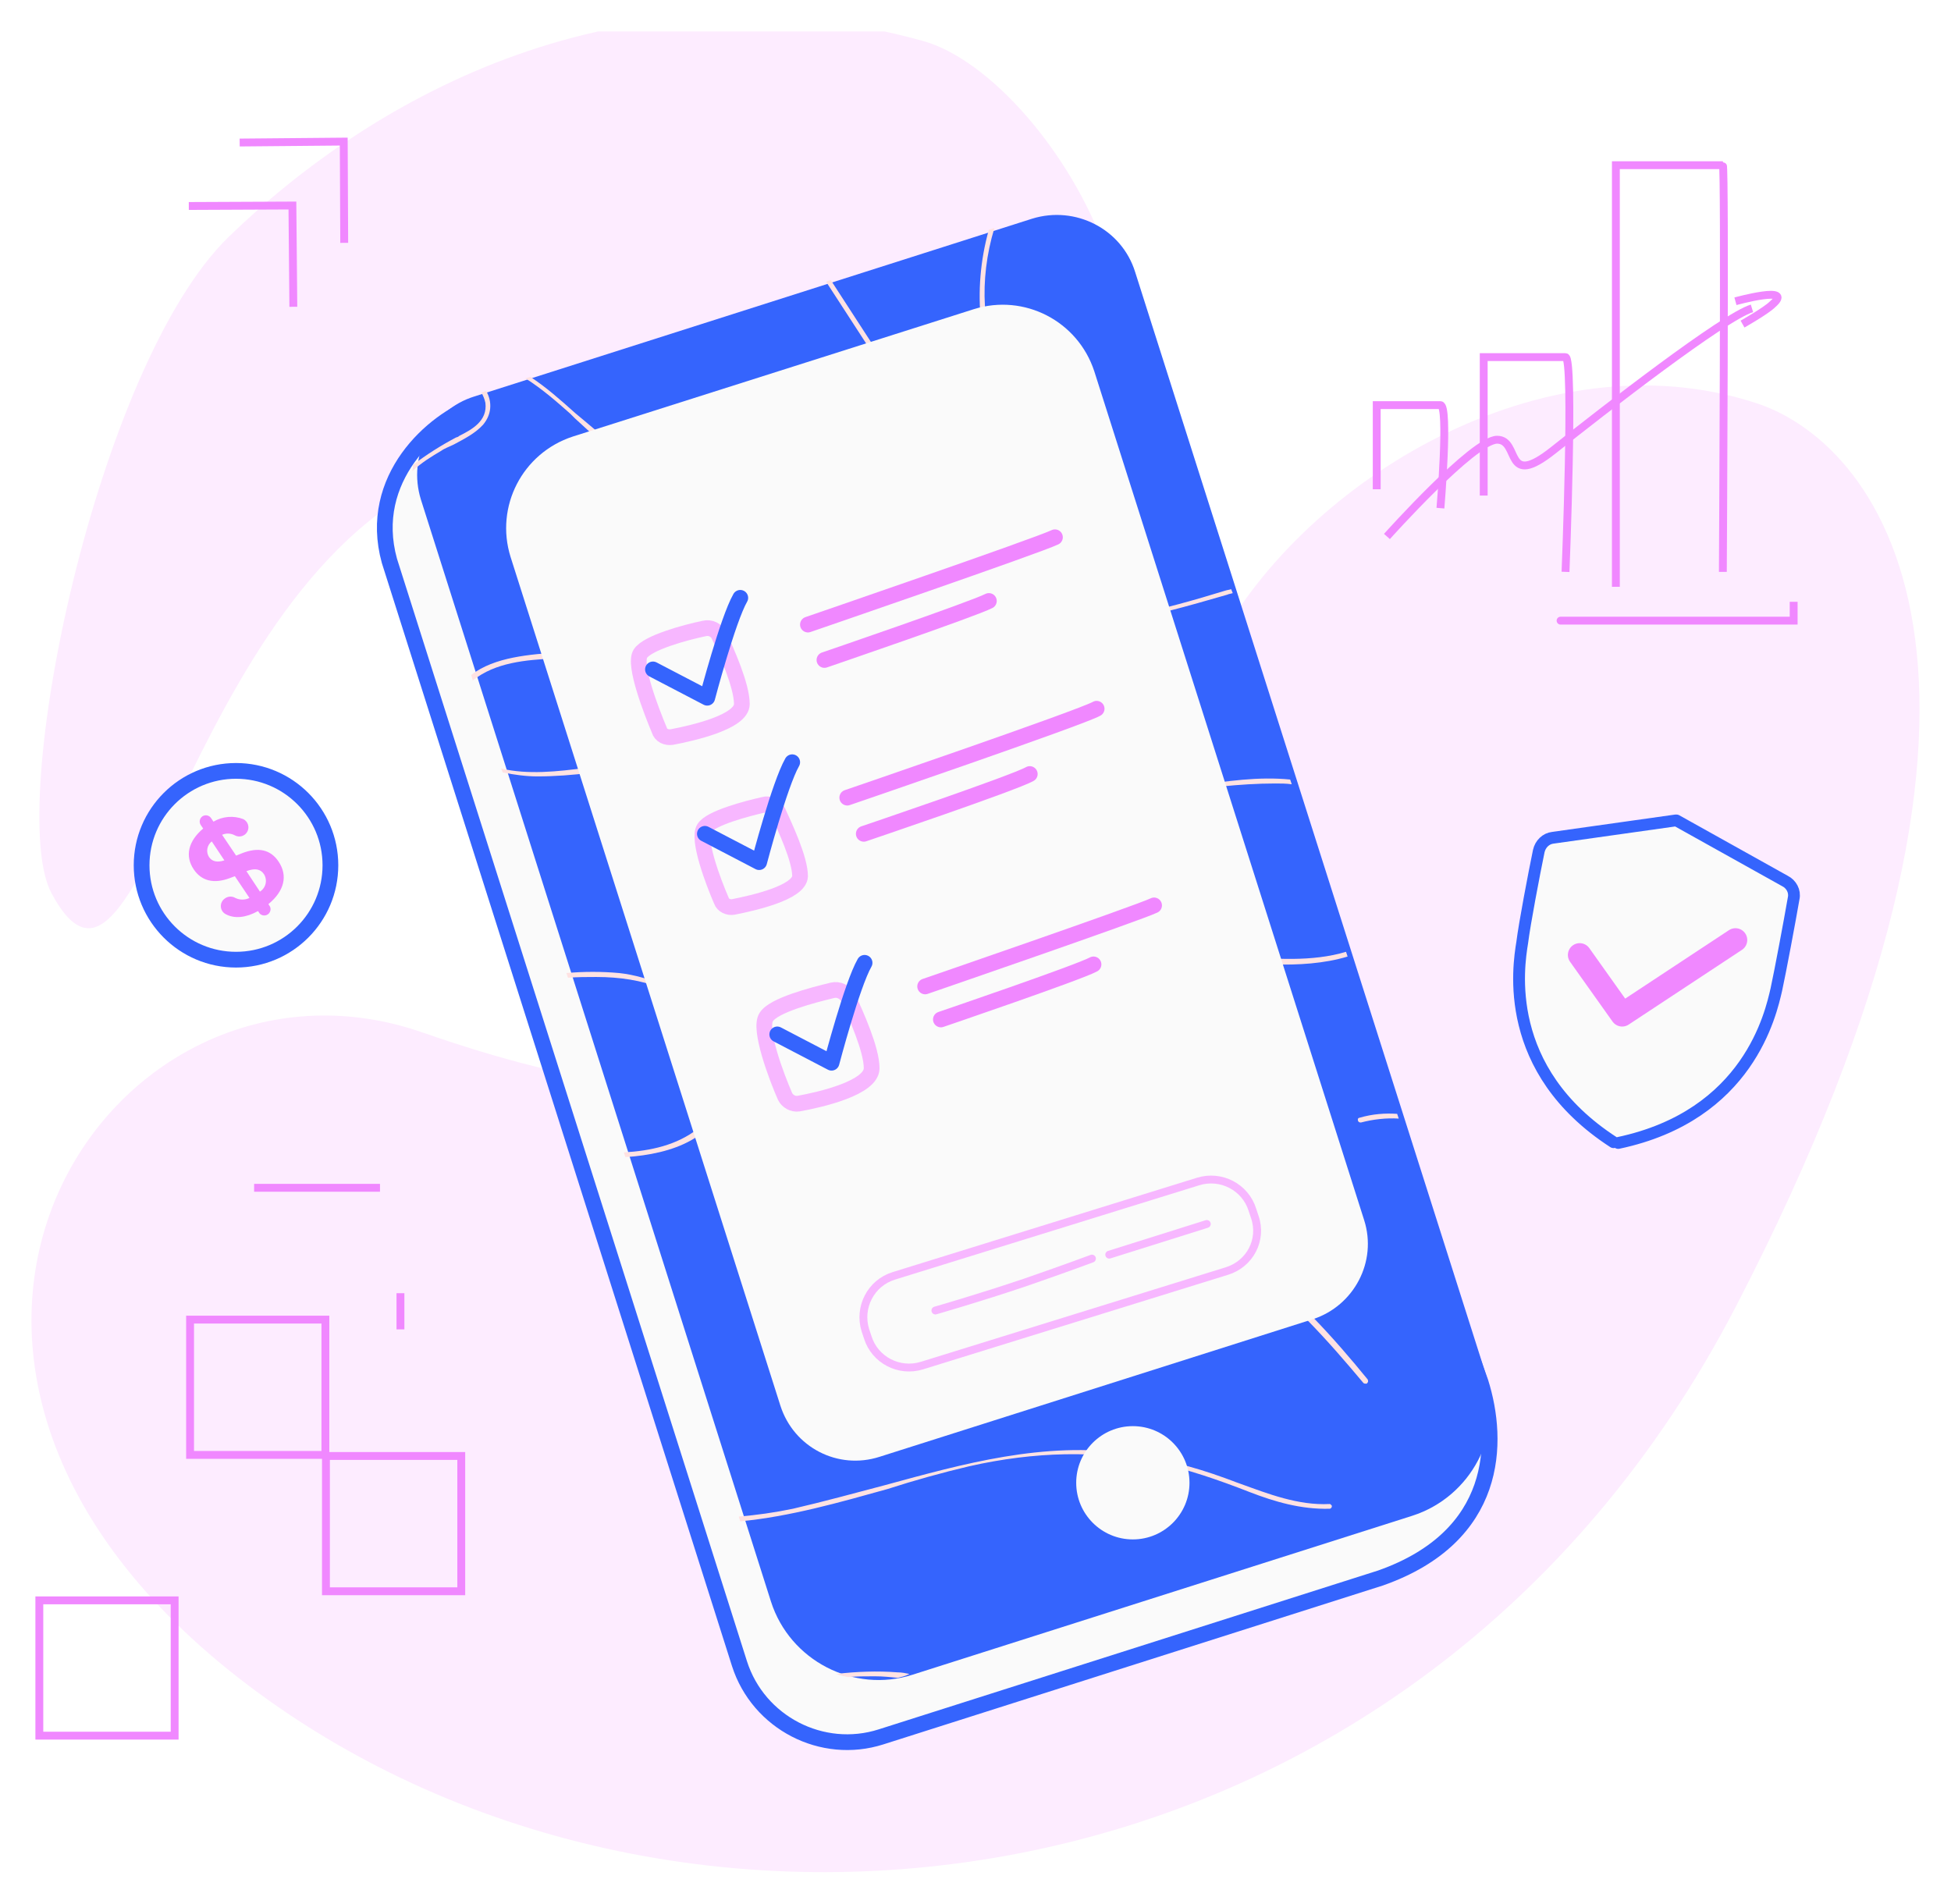 <svg width="248" height="242" viewBox="0 0 248 242" fill="none" xmlns="http://www.w3.org/2000/svg">
<g clip-path="url(#clip0_3756_3920)" filter="url(#filter0_d_3756_3920)">
<path d="M223.095 47.197C196.078 38.489 165.987 57.108 154.807 77.765C121.548 139.365 93.134 140.94 53.634 127.23C14.133 113.521 -23.318 168.822 31.648 210.321C86.613 251.82 179.961 240.612 220.672 162.06C261.384 83.508 239.864 52.569 223.095 47.197Z" fill="#FDECFF"/>
<path d="M198.4 74.9C197.3 74.9 228 74.9 228 74.9V72.5" stroke="#F088FF" stroke-miterlimit="10"/>
<path d="M219 68.7C219 68.7 219.3 17 219 17C214.7 17 205.4 17 205.4 17V70.6" stroke="#F088FF" stroke-miterlimit="10"/>
<path d="M199 68.7C199 68.7 200.1 41.4 199 41.4H188.6V59" stroke="#F088FF" stroke-miterlimit="10"/>
<path d="M183.1 60.6C183.1 60.6 184.2 47.5 183.1 47.5H175V58.2" stroke="#F088FF" stroke-miterlimit="10"/>
<path d="M176.3 64.2C176.3 64.2 187.3 51.9 190.3 51.9C193.3 51.9 191.1 58.3 197.5 53.2C203.9 48.1 219.1 36.3 222.7 35.2" stroke="#F088FF" stroke-miterlimit="10"/>
<path d="M220.6 34.3C220.6 34.3 228.2 32.2 225.3 34.7C224.5 35.5 221.5 37.2 221.5 37.2" stroke="#F088FF" stroke-miterlimit="10"/>
<path d="M41.432 198.292L58.633 198.292L58.633 181.092L41.432 181.092L41.432 198.292Z" stroke="#F088FF" stroke-miterlimit="10"/>
<path d="M5 216.647L22.2 216.647L22.2 199.447L5 199.447L5 216.647Z" stroke="#F088FF" stroke-miterlimit="10"/>
<path d="M24.161 180.956L41.361 180.956L41.361 163.756L24.161 163.756L24.161 180.956Z" stroke="#F088FF" stroke-miterlimit="10"/>
<path d="M32.302 147H50.902V165" stroke="#F088FF" stroke-miterlimit="10" stroke-dasharray="16 16"/>
<path d="M29.049 26.132C12.245 42.481 0.669 98.629 6.55 109.56C18.313 131.515 23.821 65.463 60.696 54.907C95.517 44.91 117.362 67.612 129.685 61.633C158.438 47.713 134.166 5.859 117.269 1.188C78.9 -9.369 47.533 8.194 29.049 26.132Z" fill="#FDECFF"/>
<path d="M175.5 196.6L112 216.8C104.5 219.2 96.4 215 94 207.5L49.5 67.3C46.6 56.8 55.1 49.4 60.5 47.5C65.9 45.7 127.1 31.6 127.1 31.6C132.6 29.9 138.5 32.9 140.2 38.4L188.2 171.7C190.6 179.3 190.5 191.3 175.5 196.6Z" fill="#FAFAFA" stroke="#3564FD" stroke-width="2" stroke-miterlimit="10" stroke-linecap="round" stroke-linejoin="round"/>
<path d="M179.5 188.7L116 208.9C108.5 211.3 100.4 207.1 98.001 199.6L53.501 59.5C51.8 54 54.8 48.1 60.3 46.4L131.2 23.8C136.7 22.1 142.6 25.1 144.3 30.6L188.9 170.8C191.2 178.3 187 186.3 179.5 188.7Z" fill="#3564FD"/>
<path d="M114.599 46.7C116.499 49.9 118.799 53.8 122.799 52.8C126.799 51.9 127.399 47.3 126.799 43.7C126.599 42.8 126.399 41.9 126.199 41C125.799 39 125.299 37 125.199 34.9C124.999 31.7 125.399 28.3 126.399 25L125.699 25.2C124.599 29.1 124.299 33.1 124.699 36.9C124.799 37.9 125.099 39.1 125.399 40.3C126.399 44.7 127.699 50.2 123.199 51.9C119.599 53.3 117.599 50.1 115.899 47.5L111.699 41L105.599 31.6L104.999 31.8L113.499 44.9C113.899 45.5 114.199 46 114.599 46.7Z" fill="#FFE2E2"/>
<path d="M143.899 74.2C135.599 75.9 128.199 75.8 121.399 73.8C119.399 73.2 117.399 72.5 115.399 71.8C110.499 70.1 103.199 68.1 97.799 67.9C97.599 67.9 97.499 68 97.499 68.2C97.499 68.4 97.599 68.5 97.799 68.5C103.099 68.7 110.299 70.6 115.199 72.3C118.399 73.4 121.599 74.5 124.999 75.2C135.599 77.4 145.999 74.5 155.999 71.6C156.199 71.5 156.399 71.5 156.699 71.4L156.499 70.9C156.199 71 155.999 71 155.699 71.1C151.799 72.3 147.899 73.4 143.899 74.2Z" fill="#FFE2E2"/>
<path d="M123.199 182.4C131.599 180.5 139.399 180.4 146.899 181.9C150.999 182.8 154.799 184.1 158.899 185.7C161.999 186.9 165.399 187.9 168.999 187.8C169.199 187.8 169.299 187.6 169.299 187.5C169.299 187.4 169.299 187.4 169.199 187.3C169.099 187.2 169.099 187.2 168.999 187.2C164.999 187.4 161.199 185.9 157.599 184.6C156.999 184.4 156.299 184.1 155.699 183.9C151.599 182.4 147.499 181.4 143.499 180.8C132.699 179.2 122.399 182.1 112.499 184.8C108.699 185.8 104.699 186.9 100.799 187.8C98.399 188.3 96.199 188.6 93.899 188.8L94.099 189.4C100.399 188.8 106.699 187 112.799 185.3C116.199 184.2 119.799 183.2 123.199 182.4Z" fill="#FFE2E2"/>
<path d="M151.899 95.9C151.099 96 150.399 96.1 149.599 96.2C143.599 97 137.699 97.7 131.699 97.2C125.799 96.7 120.299 94.6 114.999 92.6C110.199 90.7 105.299 88.8 100.099 88.1C99.999 88.1 99.899 88.1 99.799 88.2C99.699 88.3 99.699 88.4 99.799 88.5C99.799 88.6 99.899 88.7 99.999 88.7C105.199 89.4 110.199 91.3 114.999 93.2C120.399 95.3 125.999 97.5 132.099 97.9C137.699 98.3 143.199 97.5 148.599 96.8C152.999 96.2 157.599 95.6 162.099 95.6C162.799 95.6 163.499 95.6 164.199 95.7L163.999 95.1C159.999 94.7 155.899 95.3 151.899 95.9Z" fill="#FFE2E2"/>
<path d="M157.799 117.6C152.199 117.1 146.699 116.1 141.299 114.6C140.099 114.3 138.999 113.9 137.899 113.5C134.299 112.4 130.799 111.3 126.899 111.1C123.499 110.9 120.799 111.8 117.799 113.1C117.599 113.2 117.599 113.3 117.699 113.5C117.799 113.7 117.899 113.7 118.099 113.7C123.499 111.3 128.799 111.3 135.399 113.4C140.599 115.1 146.799 116.9 153.599 117.8C157.799 118.4 165.399 119.4 171.299 117.6L171.099 117C166.799 118.3 161.899 117.9 157.799 117.6Z" fill="#FFE2E2"/>
<path d="M119.699 142.7C107.799 143.4 99.899 150.2 98.499 161.1C98.499 161.2 98.499 161.2 98.499 161.3L98.599 161.4C98.699 161.5 98.799 161.5 98.999 161.5C99.099 161.5 99.199 161.4 99.199 161.2C100.099 154 103.799 148.5 109.699 145.7C118.999 141.4 130.799 143.7 137.099 145.4C144.099 147.4 151.099 152.1 156.699 155.8C163.599 160.4 169.099 166.8 173.299 171.8C173.399 171.9 173.499 171.9 173.599 171.9C173.699 171.9 173.799 171.9 173.799 171.8C173.899 171.7 173.899 171.7 173.899 171.6C173.899 171.5 173.899 171.4 173.799 171.3C169.799 166.4 164.299 160.1 157.899 155.7C151.799 151.5 146.199 148.3 140.799 145.9C134.999 143.4 127.499 142.2 119.699 142.7Z" fill="#FFE2E2"/>
<path d="M91.399 113.5C89.399 117.1 92.399 120.6 95.499 122.6C96.299 123.1 97.099 123.5 97.799 124C99.499 125 101.299 126 102.899 127.3C105.799 129.6 108.199 132.6 110.199 136.1C110.299 136.2 110.299 136.3 110.499 136.3C110.599 136.3 110.699 136.2 110.799 136.2C110.899 136.1 110.799 136 110.799 135.9C108.499 131.7 105.399 128.3 101.799 125.7C100.999 125.1 99.899 124.5 98.799 123.9C94.799 121.7 89.899 119 91.699 114.5C93.099 110.9 96.799 111.5 99.799 112L107.499 113.2L123.899 115.8C124.099 115.8 124.199 115.7 124.199 115.6C124.199 115.5 124.199 115.4 124.099 115.3C124.099 115.2 123.999 115.2 123.899 115.2L103.399 111.9C102.799 111.8 102.099 111.7 101.499 111.5C97.899 110.8 93.399 109.9 91.399 113.5Z" fill="#FFE2E2"/>
<path d="M57.699 52.5C58.999 51.8 60.399 51.1 61.399 50C62.499 48.7 62.599 47.1 61.799 45.7L61.199 45.9C61.399 46.3 61.599 46.7 61.699 47.2C61.999 49.5 59.999 50.6 58.399 51.4C58.299 51.5 58.099 51.6 57.999 51.6C56.099 52.6 54.199 53.8 52.499 55.1C52.499 55.4 52.499 55.6 52.399 55.9C53.599 54.8 54.899 54 56.099 53.3C56.499 53 57.099 52.8 57.699 52.5Z" fill="#FFE2E2"/>
<path d="M92.699 134.5C93.399 131.6 92.799 128.8 90.999 126.4C90.799 126.1 90.599 125.9 90.399 125.6C87.399 122.1 82.499 120.1 78.699 119.7C76.499 119.5 74.199 119.5 71.999 119.7L72.199 120.3C73.399 120.2 74.599 120.2 75.799 120.2C81.899 120.2 86.499 122 89.499 125.4C89.499 125.4 89.499 125.4 89.499 125.5C91.499 127.8 92.499 130.7 92.199 133.4C91.999 135.8 90.699 137.9 88.699 139.5C85.999 141.6 82.699 142.3 79.299 142.5L79.499 143.1C85.499 142.7 91.299 140.7 92.699 134.5Z" fill="#FFE2E2"/>
<path d="M106.299 208.8C106.799 209 107.299 209.1 107.799 209.2C108.899 209.1 109.999 209.1 111.199 209.1C112.199 209.1 113.199 209.2 114.099 209.3C114.499 209.2 114.999 209.1 115.399 208.9L115.599 208.8C115.099 208.7 114.599 208.6 114.099 208.6C111.499 208.4 108.899 208.5 106.299 208.8Z" fill="#FFE2E2"/>
<path d="M71.499 79.6C75.699 79.3 79.499 78.3 82.399 77.4C90.499 75 95.199 73.6 90.399 74.6C88.099 75.1 85.799 75.8 83.499 76.5C81.399 77.1 79.099 77.8 76.899 78.3C75.299 78.7 73.399 78.8 71.399 78.9C67.299 79.2 62.899 79.5 59.899 81.8L60.099 82.5C62.999 80.2 66.799 79.9 70.499 79.7C70.799 79.6 71.199 79.6 71.499 79.6Z" fill="#FFE2E2"/>
<path d="M81.599 93.2C86.099 92.4 93.499 91.5 98.199 91.5C98.399 91.5 98.499 91.3 98.499 91.2C98.499 91 98.399 90.9 98.199 90.9C93.399 90.9 85.899 91.8 81.299 92.6C79.099 93 76.899 93.4 74.599 93.6C70.799 94.1 67.099 94.5 63.699 93.7L63.899 94.2C65.399 94.5 66.899 94.7 68.299 94.7C72.799 94.7 77.299 94 81.599 93.2Z" fill="#FFE2E2"/>
<path d="M73.099 49.2C75.499 51.4 77.899 53.7 80.899 55.2C88.399 59 96.399 55.7 100.499 53.4C100.699 53.3 100.699 53.1 100.599 53C100.599 53 100.599 53 100.599 52.9C100.499 52.8 100.399 52.8 100.299 52.8C89.399 58.9 81.799 55.4 78.299 52.8C76.499 51.4 74.799 49.9 73.099 48.5C71.199 46.8 69.399 45.2 67.399 43.9L66.799 44.1C68.999 45.5 70.799 47.1 72.499 48.6L73.099 49.2Z" fill="#FFE2E2"/>
<path d="M172.799 138.1C172.699 138.1 172.599 138.2 172.599 138.3C172.599 138.4 172.599 138.5 172.699 138.6C172.799 138.7 172.899 138.7 172.999 138.7C174.499 138.3 176.199 138.1 177.799 138.2L177.599 137.6C176.099 137.5 174.499 137.6 172.799 138.1Z" fill="#FFE2E2"/>
<path d="M144.001 191.7C147.977 191.7 151.201 188.476 151.201 184.5C151.201 180.523 147.977 177.3 144.001 177.3C140.024 177.3 136.801 180.523 136.801 184.5C136.801 188.476 140.024 191.7 144.001 191.7Z" fill="#FAFAFA"/>
<path d="M166.9 163.7L111.8 181.2C106.5 182.9 100.9 180 99.2 174.7L64.9 66.8C62.9 60.4 66.4 53.6 72.8 51.5L123.8 35.3C130.2 33.3 137 36.8 139.1 43.2L173.4 151.1C175.1 156.4 172.1 162 166.9 163.7Z" fill="#FAFAFA"/>
<path d="M155.9 157.6L117.2 169.6C114.3 170.5 111.2 168.9 110.3 166L110 165.1C109.1 162.2 110.7 159.1 113.6 158.2L152.3 146.2C155.2 145.3 158.3 146.9 159.2 149.8L159.5 150.7C160.5 153.6 158.9 156.7 155.9 157.6Z" stroke="#F7B7FF" stroke-miterlimit="10" stroke-linecap="round" stroke-linejoin="round"/>
<path d="M118.9 162.6C118.9 162.6 124.5 161 130.4 159C135.6 157.2 138.8 156 138.8 156" stroke="#F7B7FF" stroke-miterlimit="10" stroke-linecap="round" stroke-linejoin="round"/>
<path d="M141 155.5L153.4 151.6" stroke="#F7B7FF" stroke-miterlimit="10" stroke-linecap="round" stroke-linejoin="round"/>
<path d="M85.4 89.7C84.7 89.8 84 89.5 83.8 88.8C82.8 86.4 80.5 80.5 81.4 79.1C82.3 77.7 87.1 76.4 89.5 75.9C90.3 75.7 91.1 76.1 91.4 76.8C92.4 78.9 94.3 83.2 94.3 85.5C94.3 87.8 88 89.2 85.4 89.7Z" stroke="#F7B7FF" stroke-width="2" stroke-miterlimit="10"/>
<path d="M93.2 111.3C92.6 111.4 91.9 111.1 91.7 110.5C90.7 108.2 88.6 102.7 89.5 101.3C90.3 100 94.9 98.8 97.1 98.3C97.8 98.1 98.6 98.5 98.9 99.2C99.8 101.2 101.7 105.2 101.7 107.4C101.6 109.5 95.7 110.8 93.2 111.3Z" stroke="#F7B7FF" stroke-width="2" stroke-miterlimit="10"/>
<path d="M101.5 136.3C100.8 136.4 100.1 136 99.8 135.4C98.7 132.9 96.4 126.8 97.4 125.3C98.3 123.8 103.3 122.5 105.8 121.9C106.6 121.7 107.4 122.1 107.8 122.8C108.8 125 110.8 129.4 110.8 131.8C110.8 134.3 104.3 135.8 101.5 136.3Z" stroke="#F7B7FF" stroke-width="2" stroke-miterlimit="10"/>
<path d="M83 81.1L89.9 84.7C89.9 84.7 92.5 74.8 94.1 72" stroke="#3564FD" stroke-width="2" stroke-miterlimit="10" stroke-linecap="round" stroke-linejoin="round"/>
<path d="M89.6 102L96.5 105.6C96.5 105.6 99.1 95.7 100.7 92.9" stroke="#3564FD" stroke-width="2" stroke-miterlimit="10" stroke-linecap="round" stroke-linejoin="round"/>
<path d="M98.801 127.5L105.701 131.1C105.701 131.1 108.301 121.2 109.901 118.4" stroke="#3564FD" stroke-width="2" stroke-miterlimit="10" stroke-linecap="round" stroke-linejoin="round"/>
<path d="M102.699 75.4C102.699 75.4 132.099 65.3 134.099 64.3" stroke="#F088FF" stroke-width="2" stroke-miterlimit="10" stroke-linecap="round"/>
<path d="M104.799 79.9C104.799 79.9 123.799 73.4 125.699 72.4" stroke="#F088FF" stroke-width="2" stroke-miterlimit="10" stroke-linecap="round"/>
<path d="M107.699 97.4C107.699 97.4 137.499 87.2 139.399 86.1" stroke="#F088FF" stroke-width="2" stroke-miterlimit="10" stroke-linecap="round"/>
<path d="M109.799 101.999C109.799 101.999 128.999 95.499 130.899 94.399" stroke="#F088FF" stroke-width="2" stroke-miterlimit="10" stroke-linecap="round"/>
<path d="M117.6 121.4C117.6 121.4 144.9 112 146.7 111.1" stroke="#F088FF" stroke-width="2" stroke-miterlimit="10" stroke-linecap="round"/>
<path d="M119.6 125.6C119.6 125.6 137.2 119.6 139 118.6" stroke="#F088FF" stroke-width="2" stroke-miterlimit="10" stroke-linecap="round"/>
<path d="M205.699 141.3C222.299 137.8 225.099 124.8 225.799 121.8C226.299 119.5 227.499 113.1 227.999 110.2C228.199 109.3 227.699 108.4 226.899 108L213.099 100.3H212.999L197.399 102.5C196.499 102.6 195.799 103.3 195.599 104.2C194.999 107.1 193.799 113.4 193.499 115.8C192.999 118.9 190.899 132 205.099 141.2" fill="#FAFAFA"/>
<path d="M205.699 141.3C222.299 137.8 225.099 124.8 225.799 121.8C226.299 119.5 227.499 113.1 227.999 110.2C228.199 109.3 227.699 108.4 226.899 108L213.099 100.3H212.999L197.399 102.5C196.499 102.6 195.799 103.3 195.599 104.2C194.999 107.1 193.799 113.4 193.499 115.8C192.999 118.9 190.899 132 205.099 141.2" stroke="#3564FD" stroke-width="1.5" stroke-miterlimit="10" stroke-linecap="round" stroke-linejoin="round"/>
<path d="M200.801 117.4L206.201 125L220.601 115.5" stroke="#F088FF" stroke-width="3" stroke-miterlimit="10" stroke-linecap="round" stroke-linejoin="round"/>
<path d="M30 118C36.627 118 42 112.627 42 106C42 99.373 36.627 94 30 94C23.373 94 18 99.373 18 106C18 112.627 23.373 118 30 118Z" fill="#FAFAFA" stroke="#3564FD" stroke-width="2" stroke-miterlimit="10"/>
<path d="M32.8 111.82L33.009 112.133C33.139 112.269 33.313 112.355 33.501 112.376C33.688 112.397 33.877 112.351 34.034 112.247C34.191 112.142 34.306 111.986 34.359 111.805C34.413 111.624 34.401 111.431 34.325 111.258L34.117 110.937C36.139 109.275 36.613 107.341 35.425 105.551C34.398 103.994 32.841 103.656 30.746 104.475L30.015 104.772L28.233 102.123C28.488 102.012 28.765 101.96 29.043 101.971C29.321 101.982 29.593 102.056 29.838 102.187C29.974 102.264 30.123 102.313 30.278 102.332C30.432 102.35 30.589 102.337 30.738 102.293C30.888 102.25 31.027 102.177 31.148 102.079C31.269 101.98 31.368 101.859 31.441 101.722C31.514 101.584 31.559 101.434 31.573 101.278C31.587 101.123 31.569 100.967 31.521 100.819C31.474 100.671 31.397 100.534 31.295 100.416C31.194 100.298 31.07 100.202 30.93 100.133C30.314 99.896 29.653 99.802 28.995 99.858C28.338 99.914 27.701 100.117 27.134 100.454L26.828 99.996C26.711 99.825 26.532 99.705 26.328 99.663C26.125 99.621 25.913 99.66 25.737 99.771C25.563 99.889 25.442 100.07 25.4 100.275C25.358 100.481 25.398 100.695 25.512 100.871L25.825 101.329C23.931 102.934 23.481 104.812 24.621 106.514C25.608 107.999 27.198 108.384 29.188 107.638L29.855 107.389L31.709 110.15C31.429 110.289 31.122 110.361 30.81 110.361C30.498 110.361 30.19 110.289 29.911 110.15C29.726 110.04 29.516 109.981 29.301 109.981C29.086 109.981 28.875 110.04 28.691 110.15L28.594 110.214C28.422 110.327 28.283 110.484 28.191 110.669C28.099 110.854 28.058 111.06 28.072 111.265C28.086 111.471 28.154 111.67 28.27 111.84C28.386 112.011 28.545 112.148 28.731 112.237C29.855 112.823 31.275 112.662 32.8 111.82ZM26.564 104.941C26.367 104.626 26.294 104.25 26.359 103.885C26.424 103.52 26.623 103.193 26.917 102.966L28.522 105.374C27.623 105.671 26.949 105.527 26.564 104.941ZM31.323 106.747C32.399 106.337 33.114 106.466 33.555 107.132C33.667 107.311 33.743 107.511 33.778 107.719C33.812 107.927 33.806 108.141 33.758 108.346C33.71 108.552 33.622 108.747 33.499 108.918C33.376 109.09 33.221 109.236 33.041 109.347L31.323 106.747Z" fill="#F088FF"/>
<path d="M30.466 14.119L43.695 14L43.755 26.873" stroke="#F088FF" stroke-miterlimit="10"/>
<path d="M24 22.186L37.169 22.127L37.288 35" stroke="#F088FF" stroke-miterlimit="10"/>
</g>
<defs>
<filter id="filter0_d_3756_3920" x="0" y="0" width="248" height="248" filterUnits="userSpaceOnUse" color-interpolation-filters="sRGB">
<feFlood flood-opacity="0" result="BackgroundImageFix"/>
<feColorMatrix in="SourceAlpha" type="matrix" values="0 0 0 0 0 0 0 0 0 0 0 0 0 0 0 0 0 0 127 0" result="hardAlpha"/>
<feOffset dy="4"/>
<feGaussianBlur stdDeviation="2"/>
<feComposite in2="hardAlpha" operator="out"/>
<feColorMatrix type="matrix" values="0 0 0 0 0 0 0 0 0 0 0 0 0 0 0 0 0 0 0.25 0"/>
<feBlend mode="normal" in2="BackgroundImageFix" result="effect1_dropShadow_3756_3920"/>
<feBlend mode="normal" in="SourceGraphic" in2="effect1_dropShadow_3756_3920" result="shape"/>
</filter>
<clipPath id="clip0_3756_3920">
<rect width="240" height="240" fill="white" transform="translate(4)"/>
</clipPath>
</defs>
</svg>
